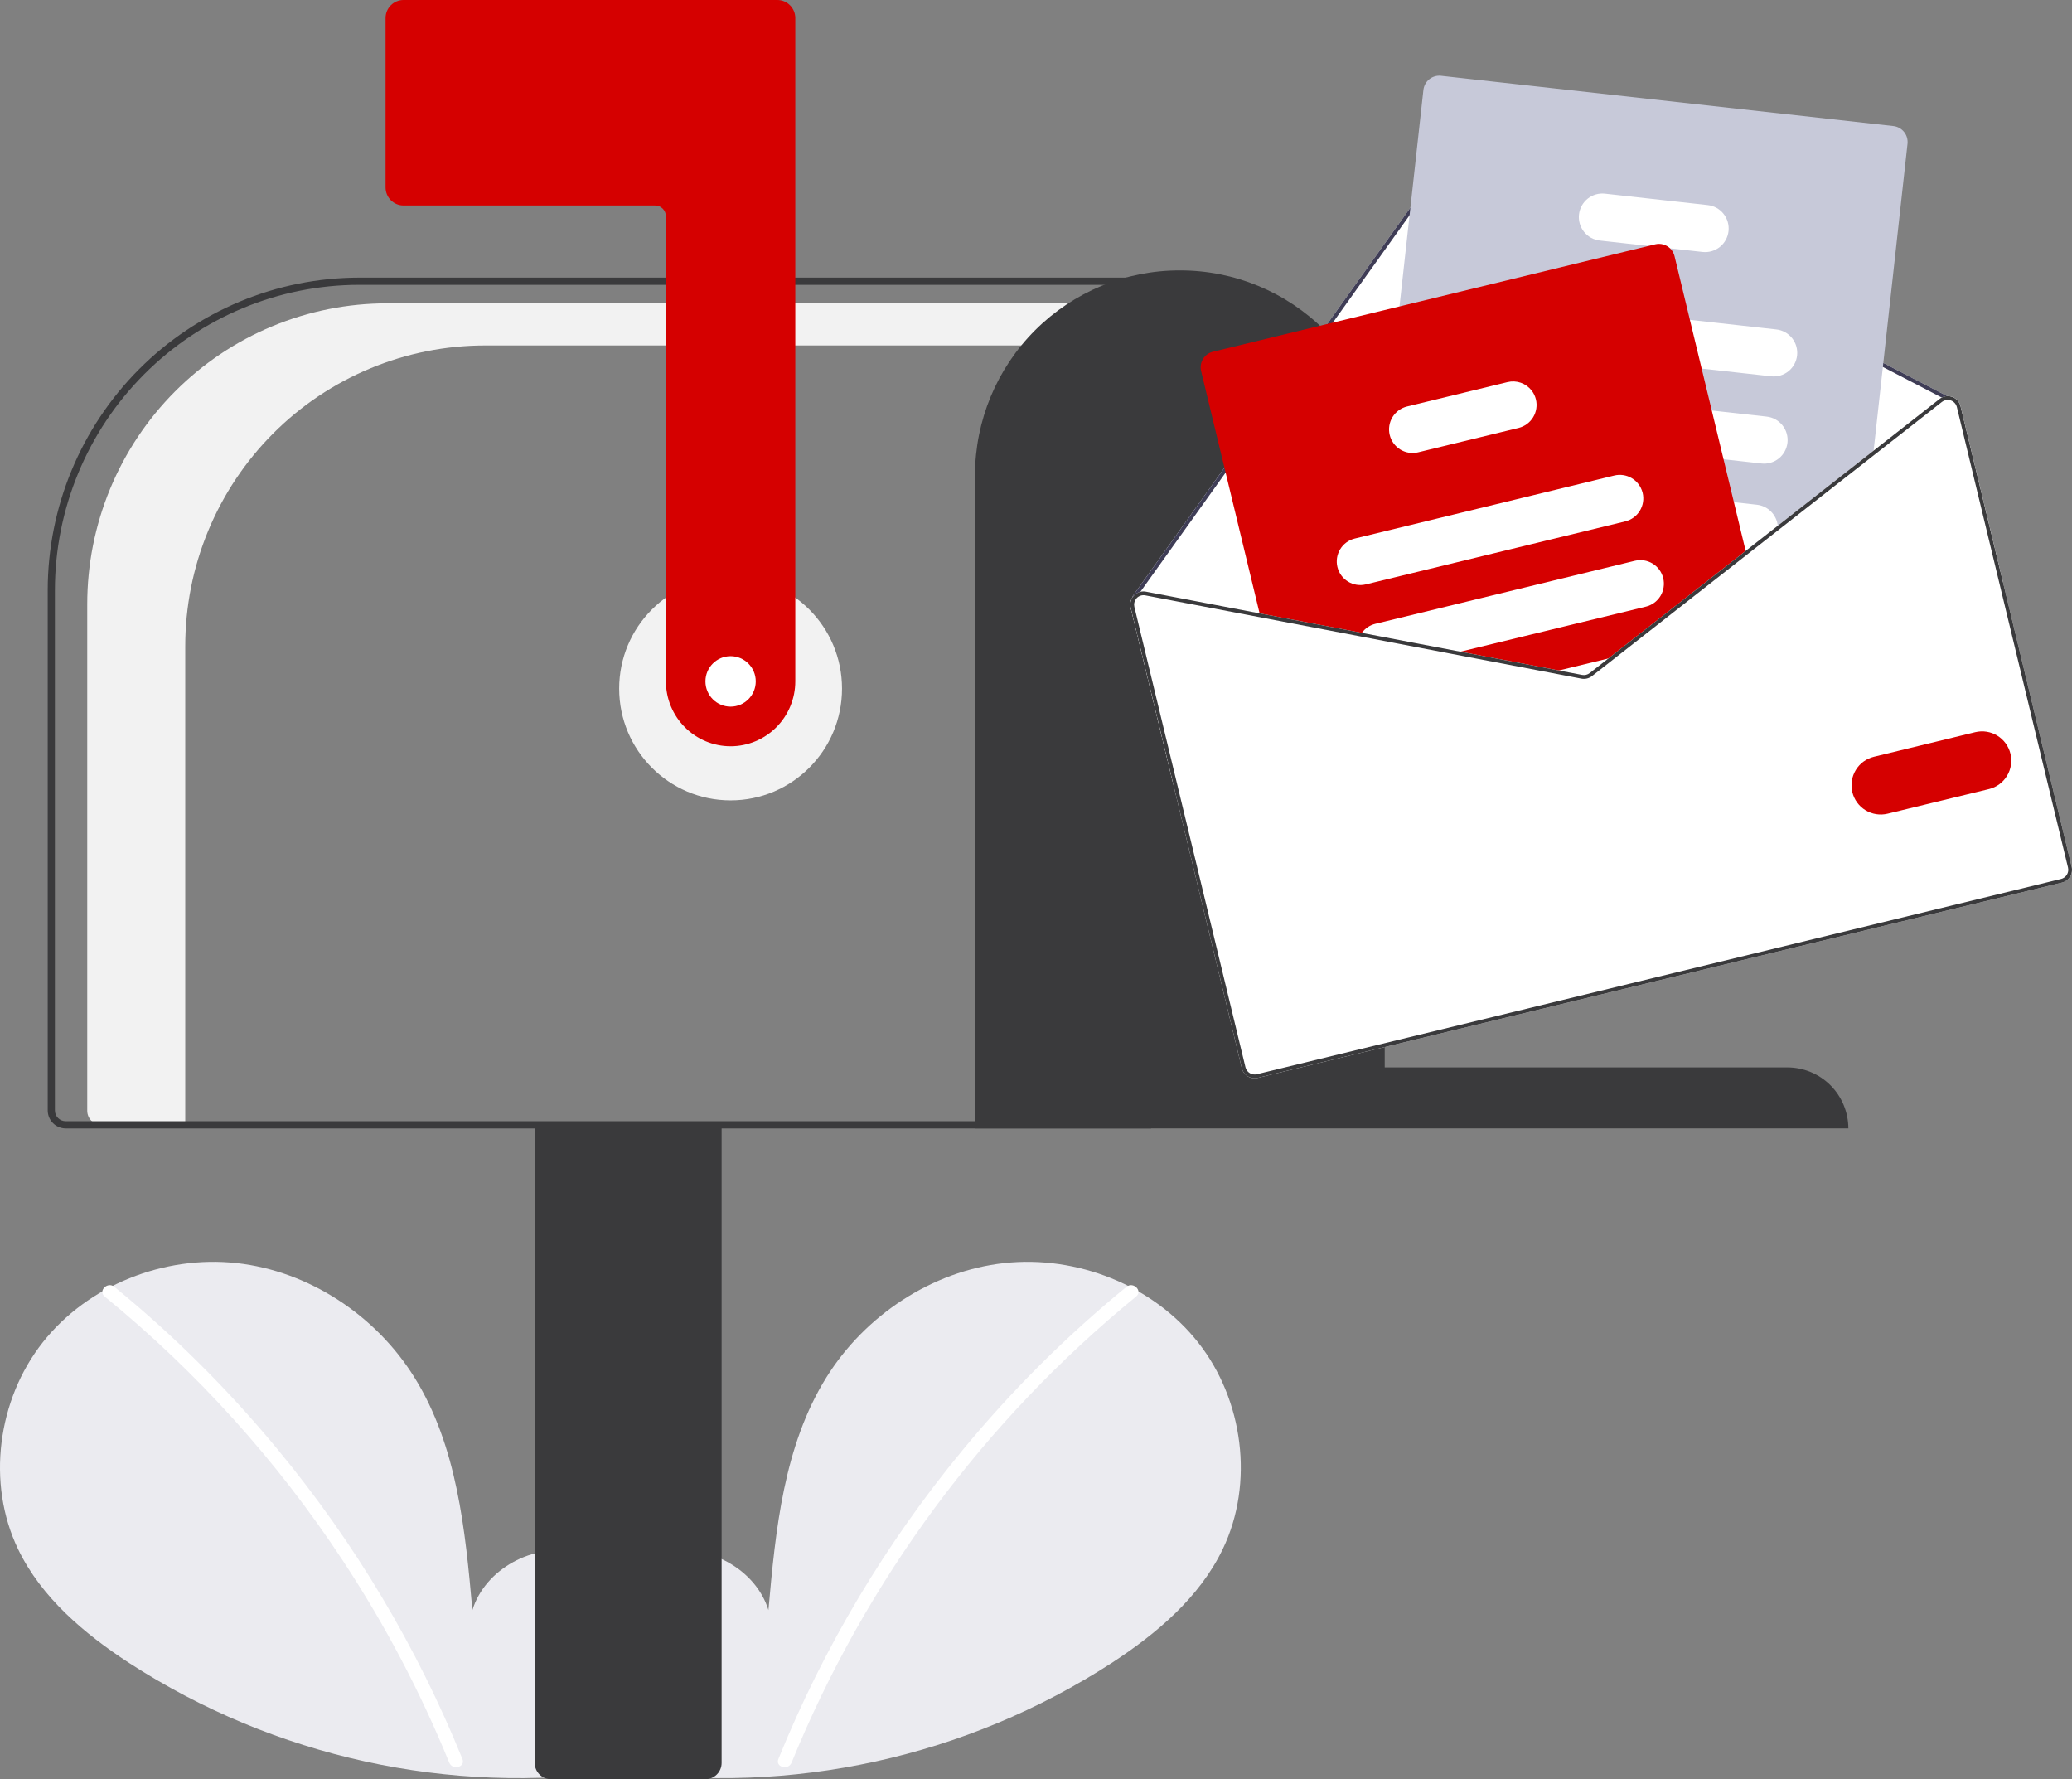 <svg width="212" height="182" viewBox="0 0 212 182" fill="none" xmlns="http://www.w3.org/2000/svg">
<rect x="0" y="0" width="212" height="182" fill="#808080" stroke="none"/>
<g clip-path="url(#clip0_9_4611)">
<path d="M62.303 180.101C65.706 177.217 67.773 172.661 67.231 168.226C66.689 163.791 63.331 159.713 58.976 158.771C54.62 157.83 49.655 160.437 48.333 164.704C47.604 156.477 46.766 147.906 42.404 140.901C38.456 134.558 31.616 130.019 24.203 129.207C16.791 128.395 8.987 131.461 4.364 137.329C-0.259 143.196 -1.391 151.726 1.847 158.463C4.232 163.425 8.626 167.118 13.23 170.123C28.108 179.749 45.951 183.664 63.478 181.147" fill="#EBEBF0"/>
<path d="M11.694 131.632C17.81 136.628 23.421 142.215 28.446 148.314C36.309 157.826 42.672 168.49 47.314 179.935C47.653 180.77 46.301 181.133 45.965 180.308C43.014 173.071 39.362 166.143 35.063 159.621C28.359 149.433 20.145 140.329 10.705 132.623C10.007 132.053 11.002 131.066 11.694 131.632V131.632Z" fill="white"/>
<path d="M64.653 180.101C61.25 177.217 59.183 172.661 59.725 168.226C60.267 163.791 63.625 159.713 67.98 158.771C72.336 157.83 77.301 160.437 78.624 164.704C79.352 156.477 80.191 147.906 84.552 140.901C88.501 134.558 95.34 130.019 102.753 129.207C110.165 128.395 117.969 131.461 122.592 137.329C127.215 143.196 128.347 151.726 125.109 158.463C122.724 163.425 118.33 167.118 113.726 170.123C98.848 179.749 81.005 183.664 63.478 181.147" fill="#EBEBF0"/>
<path d="M115.262 131.632C109.146 136.628 103.535 142.215 98.51 148.314C90.647 157.826 84.284 168.49 79.642 179.935C79.303 180.77 80.655 181.133 80.991 180.308C88.585 161.707 100.708 145.312 116.251 132.623C116.949 132.053 115.954 131.066 115.262 131.632V131.632Z" fill="white"/>
<path d="M74.752 81.872C81.048 81.872 86.152 76.754 86.152 70.44C86.152 64.126 81.048 59.007 74.752 59.007C68.456 59.007 63.352 64.126 63.352 70.44C63.352 76.754 68.456 81.872 74.752 81.872Z" fill="#F2F2F2"/>
<path d="M39.603 31.029H118.145V35.339H49.63C45.602 35.339 41.613 36.135 37.891 37.681C34.169 39.227 30.787 41.493 27.939 44.35C25.09 47.206 22.831 50.598 21.289 54.33C19.747 58.063 18.954 62.063 18.954 66.103V115.064H10.36C9.98 115.064 9.616 114.913 9.347 114.643C9.078 114.374 8.927 114.008 8.927 113.627V61.794C8.927 57.754 9.721 53.753 11.262 50.021C12.804 46.288 15.064 42.897 17.912 40.04C20.761 37.183 24.142 34.917 27.864 33.371C31.586 31.825 35.575 31.029 39.603 31.029Z" fill="#F2F2F2"/>
<path d="M54.711 180.34V114.879H73.833V180.34C73.833 180.78 73.658 181.202 73.348 181.513C73.038 181.824 72.617 181.999 72.178 182H56.365C55.927 181.999 55.506 181.824 55.196 181.513C54.886 181.202 54.711 180.78 54.711 180.34Z" fill="#3A3A3C"/>
<path d="M4.882 113.589V60.359C4.892 51.885 8.253 43.761 14.227 37.769C20.202 31.777 28.303 28.407 36.752 28.397H117.778V115.433H6.721C6.234 115.432 5.766 115.238 5.422 114.892C5.077 114.546 4.883 114.078 4.882 113.589ZM117.042 29.135H36.752C28.498 29.144 20.584 32.437 14.747 38.291C8.91 44.144 5.627 52.081 5.618 60.359V113.589C5.618 113.882 5.734 114.163 5.941 114.371C6.148 114.578 6.429 114.695 6.721 114.695H117.042V29.135Z" fill="#3A3A3C"/>
<path d="M74.752 76.34C72.997 76.338 71.315 75.638 70.074 74.394C68.833 73.149 68.135 71.462 68.133 69.702V22.128C68.133 21.834 68.016 21.553 67.81 21.346C67.603 21.138 67.322 21.022 67.03 21.021H41.288C40.801 21.021 40.334 20.826 39.989 20.481C39.644 20.135 39.45 19.666 39.45 19.177V1.844C39.45 1.355 39.644 0.886 39.989 0.541C40.334 0.195 40.801 0.001 41.288 0H79.533C80.02 0.001 80.488 0.195 80.832 0.541C81.177 0.886 81.371 1.355 81.372 1.844V69.702C81.37 71.462 80.672 73.149 79.431 74.394C78.19 75.638 76.507 76.338 74.752 76.34Z" fill="#D50000"/>
<path d="M120.719 27.66C126.267 27.648 131.592 29.847 135.523 33.773C139.454 37.698 141.669 43.029 141.68 48.593V109.189H182.867C184.522 109.186 186.11 109.842 187.282 111.012C188.454 112.183 189.115 113.773 189.119 115.432H99.758V48.593C99.77 43.029 101.985 37.698 105.916 33.773C109.847 29.847 115.172 27.648 120.719 27.66Z" fill="#3A3A3C"/>
<path d="M115.69 62.167L120.03 80.148L204.933 59.535L200.593 41.554C200.541 41.334 200.434 41.131 200.282 40.964C200.131 40.797 199.939 40.67 199.726 40.597C199.569 40.542 199.402 40.517 199.236 40.523L150.158 15.039C149.87 14.891 149.539 14.852 149.225 14.928C148.911 15.003 148.635 15.189 148.445 15.451L124.793 48.53L115.876 61.004C115.859 61.026 115.848 61.051 115.843 61.077C115.837 61.104 115.837 61.131 115.843 61.158C115.661 61.461 115.606 61.823 115.69 62.167Z" fill="white"/>
<path d="M115.843 61.158C115.847 61.181 115.856 61.204 115.869 61.224C115.882 61.244 115.898 61.261 115.918 61.274C115.941 61.29 115.967 61.301 115.994 61.307C116.022 61.312 116.05 61.312 116.077 61.306C116.121 61.294 116.16 61.267 116.187 61.23L116.218 61.187L116.682 60.536L125.114 48.748L148.759 15.677C148.894 15.489 149.092 15.357 149.316 15.303C149.54 15.249 149.776 15.277 149.981 15.383L198.679 40.67L199.116 40.897C199.133 40.905 199.151 40.911 199.17 40.916C199.203 40.91 199.236 40.907 199.27 40.907C199.315 40.892 199.354 40.859 199.376 40.817C199.388 40.794 199.395 40.77 199.398 40.744C199.4 40.719 199.398 40.694 199.39 40.669C199.383 40.645 199.37 40.622 199.354 40.603C199.338 40.583 199.318 40.567 199.296 40.555L199.235 40.523L150.158 15.039C149.87 14.891 149.539 14.852 149.225 14.928C148.911 15.003 148.635 15.189 148.445 15.451L124.793 48.53L115.876 61.004C115.86 61.026 115.848 61.051 115.843 61.077C115.837 61.104 115.837 61.131 115.843 61.158Z" fill="#3F3D56"/>
<path d="M141.342 62.992L143.232 63.202L157.258 64.76L166.557 65.792L167.106 65.854L178.709 56.765L179.154 56.417L181.894 54.27L191.644 46.634L191.703 46.097L195.171 14.708C195.218 14.276 195.092 13.842 194.821 13.503C194.551 13.163 194.157 12.945 193.726 12.896L147.444 7.755C147.013 7.708 146.581 7.834 146.242 8.105C145.904 8.377 145.686 8.772 145.638 9.204L143.192 31.345L141.836 43.621L140.622 54.603L140.059 59.703L139.895 61.181C139.849 61.613 139.975 62.046 140.246 62.386C140.517 62.725 140.911 62.943 141.342 62.992Z" fill="#C7C9D9"/>
<path d="M154.06 35.477L174.108 37.704L181.218 38.493C181.532 38.528 181.849 38.501 182.153 38.413C182.456 38.324 182.739 38.177 182.986 37.979C183.232 37.781 183.437 37.536 183.59 37.259C183.742 36.981 183.838 36.677 183.873 36.362C183.908 36.047 183.88 35.728 183.792 35.424C183.704 35.12 183.557 34.836 183.36 34.589C183.163 34.342 182.919 34.136 182.642 33.983C182.365 33.831 182.061 33.734 181.747 33.699L172.904 32.717L154.591 30.681C153.957 30.61 153.321 30.796 152.823 31.195C152.325 31.595 152.006 32.177 151.936 32.813C151.865 33.449 152.05 34.087 152.448 34.586C152.846 35.086 153.426 35.406 154.06 35.477Z" fill="white"/>
<path d="M152.919 44.371C152.971 44.38 153.022 44.389 153.075 44.395L176.347 46.98L180.233 47.413C180.867 47.483 181.503 47.298 182.001 46.898C182.499 46.498 182.818 45.916 182.889 45.28C182.959 44.644 182.774 44.006 182.375 43.507C181.976 43.007 181.396 42.687 180.762 42.617L175.144 41.993L156.709 39.945L153.606 39.6C152.986 39.53 152.363 39.706 151.869 40.089C151.375 40.471 151.049 41.032 150.96 41.652C150.871 42.271 151.025 42.901 151.391 43.409C151.756 43.916 152.304 44.261 152.919 44.371V44.371Z" fill="white"/>
<path d="M150.285 52.257C150.476 52.575 150.737 52.844 151.048 53.044C151.359 53.244 151.712 53.369 152.08 53.41L161.618 54.469L178.607 56.357L178.61 56.356L179.154 56.417L181.894 54.27C181.911 54.107 181.911 53.943 181.895 53.78C181.837 53.232 181.594 52.721 181.207 52.33C180.82 51.94 180.312 51.693 179.767 51.632L177.407 51.369L168.045 50.33L161.309 49.581L152.609 48.614C152.163 48.564 151.712 48.641 151.307 48.835C150.902 49.029 150.56 49.333 150.318 49.712C150.076 50.09 149.945 50.53 149.939 50.98C149.933 51.429 150.053 51.872 150.285 52.257L150.285 52.257Z" fill="white"/>
<path d="M163.683 24.606L168.671 25.16L170.874 25.405L174.202 25.775C174.836 25.845 175.472 25.66 175.97 25.26C176.468 24.86 176.788 24.278 176.858 23.642C176.928 23.006 176.743 22.368 176.345 21.869C175.946 21.369 175.365 21.049 174.731 20.979L164.214 19.811C163.58 19.741 162.944 19.925 162.446 20.325C161.948 20.724 161.628 21.306 161.558 21.942C161.487 22.578 161.672 23.216 162.07 23.715C162.469 24.215 163.049 24.535 163.683 24.606V24.606Z" fill="white"/>
<path d="M122.895 37.961L128.977 63.154L139.127 65.09L148.516 66.883L158.589 68.805L161.808 69.419C161.996 69.455 162.19 69.45 162.377 69.405C162.563 69.359 162.738 69.275 162.889 69.157L165.471 67.134L167.106 65.854L178.709 56.765L171.332 26.201C171.259 25.897 171.1 25.621 170.874 25.405C170.676 25.214 170.433 25.077 170.168 25.005C169.903 24.933 169.624 24.929 169.357 24.993L124.1 35.981C123.679 36.083 123.315 36.349 123.089 36.721C122.863 37.092 122.793 37.538 122.895 37.961Z" fill="#D50000"/>
<path d="M136.84 58.003C136.991 58.625 137.381 59.161 137.925 59.494C138.47 59.827 139.124 59.93 139.743 59.78L166.299 53.333C166.919 53.181 167.453 52.79 167.785 52.244C168.118 51.698 168.22 51.043 168.071 50.421C168.064 50.39 168.056 50.36 168.045 50.33C167.876 49.73 167.481 49.22 166.945 48.906C166.408 48.592 165.771 48.498 165.168 48.644L138.612 55.091C137.992 55.242 137.457 55.634 137.125 56.18C136.793 56.725 136.69 57.381 136.84 58.003Z" fill="white"/>
<path d="M139.127 65.09L148.516 66.883L168.405 62.054C169.025 61.904 169.559 61.512 169.892 60.966C170.224 60.42 170.326 59.764 170.176 59.142C170.026 58.52 169.636 57.984 169.091 57.651C168.547 57.318 167.893 57.215 167.273 57.365L140.717 63.812C140.162 63.946 139.673 64.275 139.339 64.739C139.258 64.85 139.187 64.967 139.127 65.09Z" fill="white"/>
<path d="M158.589 68.805L161.808 69.419C161.996 69.455 162.19 69.45 162.377 69.405C162.563 69.359 162.738 69.275 162.889 69.157L165.471 67.134L158.589 68.805Z" fill="white"/>
<path d="M142.191 44.494C142.341 45.115 142.732 45.651 143.276 45.985C143.82 46.318 144.474 46.421 145.094 46.271L155.38 43.774C156 43.622 156.534 43.231 156.866 42.685C157.198 42.139 157.301 41.483 157.152 40.862C157.072 40.528 156.921 40.215 156.709 39.945C156.424 39.58 156.041 39.304 155.605 39.152C155.168 38.999 154.697 38.976 154.248 39.085L143.963 41.582C143.343 41.733 142.808 42.124 142.475 42.67C142.143 43.216 142.041 43.872 142.191 44.494V44.494Z" fill="white"/>
<path d="M148.515 66.883L158.59 68.805L161.808 69.42C161.996 69.455 162.19 69.45 162.376 69.405C162.562 69.36 162.737 69.275 162.888 69.158L165.473 67.134L164.566 67.355L162.651 68.852C162.543 68.936 162.419 68.997 162.286 69.029C162.152 69.061 162.014 69.065 161.88 69.04L159.497 68.585L149.422 66.662L148.515 66.883ZM178.61 56.358L178.708 56.764L179.155 56.415L178.61 56.358ZM148.515 66.883L158.59 68.805L161.808 69.42C161.996 69.455 162.19 69.45 162.376 69.405C162.562 69.36 162.737 69.275 162.888 69.158L165.473 67.134L164.566 67.355L162.651 68.852C162.543 68.936 162.419 68.997 162.286 69.029C162.152 69.061 162.014 69.065 161.88 69.04L159.497 68.585L149.422 66.662L148.515 66.883ZM148.515 66.883L158.59 68.805L161.808 69.42C161.996 69.455 162.19 69.45 162.376 69.405C162.562 69.36 162.737 69.275 162.888 69.158L165.473 67.134L164.566 67.355L162.651 68.852C162.543 68.936 162.419 68.997 162.286 69.029C162.152 69.061 162.014 69.065 161.88 69.04L159.497 68.585L149.422 66.662L148.515 66.883ZM115.69 62.167L127.058 109.266C127.143 109.614 127.361 109.914 127.666 110.1C127.971 110.287 128.337 110.345 128.685 110.261L210.97 90.284C211.317 90.199 211.616 89.98 211.802 89.674C211.988 89.369 212.046 89.001 211.962 88.653L200.593 41.554C200.541 41.334 200.434 41.132 200.282 40.964C200.131 40.797 199.939 40.671 199.726 40.597C199.569 40.542 199.402 40.517 199.235 40.523C199.041 40.529 198.851 40.579 198.679 40.67C198.599 40.708 198.524 40.755 198.455 40.809L191.702 46.098L181.895 53.781L178.609 56.355L178.61 56.358L178.607 56.358L166.558 65.791L164.566 67.355L162.651 68.852C162.543 68.936 162.419 68.997 162.286 69.029C162.152 69.061 162.014 69.065 161.88 69.04L159.497 68.585L149.422 66.662L139.338 64.739L117.251 60.524C117.063 60.486 116.868 60.49 116.682 60.536C116.431 60.597 116.202 60.73 116.024 60.918C115.956 60.992 115.895 61.072 115.843 61.158C115.661 61.461 115.606 61.823 115.69 62.167ZM148.515 66.883L158.59 68.805L161.808 69.42C161.996 69.455 162.19 69.45 162.376 69.405C162.562 69.36 162.737 69.275 162.888 69.158L165.473 67.134L164.566 67.355L162.651 68.852C162.543 68.936 162.419 68.997 162.286 69.029C162.152 69.061 162.014 69.065 161.88 69.04L159.497 68.585L149.422 66.662L148.515 66.883ZM148.515 66.883L158.59 68.805L161.808 69.42C161.996 69.455 162.19 69.45 162.376 69.405C162.562 69.36 162.737 69.275 162.888 69.158L165.473 67.134L164.566 67.355L162.651 68.852C162.543 68.936 162.419 68.997 162.286 69.029C162.152 69.061 162.014 69.065 161.88 69.04L159.497 68.585L149.422 66.662L148.515 66.883ZM148.515 66.883L158.59 68.805L161.808 69.42C161.996 69.455 162.19 69.45 162.376 69.405C162.562 69.36 162.737 69.275 162.888 69.158L165.473 67.134L164.566 67.355L162.651 68.852C162.543 68.936 162.419 68.997 162.286 69.029C162.152 69.061 162.014 69.065 161.88 69.04L159.497 68.585L149.422 66.662L148.515 66.883Z" fill="white"/>
<path d="M148.515 66.882L158.59 68.805L161.808 69.42C161.996 69.455 162.19 69.45 162.376 69.405C162.562 69.36 162.737 69.275 162.888 69.157L165.473 67.134L164.566 67.355L162.651 68.852C162.543 68.936 162.419 68.996 162.286 69.029C162.152 69.061 162.014 69.065 161.88 69.04L159.497 68.585L149.422 66.662L148.515 66.882ZM178.61 56.358L178.708 56.764L179.155 56.415L178.61 56.358ZM148.515 66.882L158.59 68.805L161.808 69.42C161.996 69.455 162.19 69.45 162.376 69.405C162.562 69.36 162.737 69.275 162.888 69.157L165.473 67.134L164.566 67.355L162.651 68.852C162.543 68.936 162.419 68.996 162.286 69.029C162.152 69.061 162.014 69.065 161.88 69.04L159.497 68.585L149.422 66.662L148.515 66.882ZM148.515 66.882L158.59 68.805L161.808 69.42C161.996 69.455 162.19 69.45 162.376 69.405C162.562 69.36 162.737 69.275 162.888 69.157L165.473 67.134L164.566 67.355L162.651 68.852C162.543 68.936 162.419 68.996 162.286 69.029C162.152 69.061 162.014 69.065 161.88 69.04L159.497 68.585L149.422 66.662L148.515 66.882ZM116.218 61.187L116.267 61.225C116.276 61.211 116.29 61.199 116.301 61.184C116.413 61.068 116.551 60.981 116.704 60.932C116.858 60.882 117.02 60.872 117.179 60.901L139.127 65.088L148.515 66.882L158.59 68.805L161.808 69.42C161.996 69.455 162.19 69.45 162.376 69.405C162.562 69.36 162.737 69.275 162.888 69.157L165.473 67.134L164.566 67.355L162.651 68.852C162.543 68.936 162.419 68.996 162.286 69.029C162.152 69.061 162.014 69.065 161.88 69.04L159.497 68.585L149.422 66.662L139.338 64.739L117.251 60.524C117.063 60.486 116.868 60.49 116.682 60.536L116.218 61.187ZM115.69 62.167L127.058 109.266C127.143 109.614 127.361 109.914 127.666 110.1C127.971 110.287 128.337 110.345 128.685 110.261L210.97 90.284C211.317 90.199 211.616 89.98 211.802 89.674C211.988 89.369 212.046 89.001 211.962 88.653L200.593 41.554C200.541 41.334 200.434 41.132 200.282 40.964C200.131 40.797 199.939 40.671 199.726 40.597C199.569 40.542 199.402 40.517 199.235 40.523C199.041 40.529 198.851 40.579 198.679 40.67C198.599 40.708 198.524 40.755 198.455 40.809L191.702 46.098L181.895 53.781L178.609 56.355L178.61 56.358L178.607 56.358L166.558 65.791L164.566 67.355L162.651 68.852C162.543 68.936 162.419 68.996 162.286 69.029C162.152 69.061 162.014 69.065 161.88 69.04L159.497 68.585L149.422 66.662L139.338 64.739L117.251 60.524C117.063 60.486 116.868 60.49 116.682 60.536C116.431 60.597 116.202 60.73 116.024 60.918C115.956 60.992 115.895 61.072 115.843 61.158C115.661 61.461 115.606 61.823 115.69 62.167ZM116.064 62.076C116.031 61.937 116.029 61.792 116.058 61.653C116.087 61.513 116.148 61.381 116.234 61.268C116.242 61.251 116.253 61.236 116.267 61.225C116.276 61.211 116.29 61.199 116.301 61.184C116.413 61.068 116.551 60.981 116.704 60.932C116.858 60.882 117.02 60.872 117.179 60.901L139.127 65.088L148.515 66.882L158.59 68.805L161.808 69.42C161.996 69.455 162.19 69.45 162.376 69.405C162.562 69.36 162.737 69.275 162.888 69.157L165.473 67.134L167.107 65.854L178.708 56.764L179.155 56.415L181.893 54.27L191.645 46.632L198.695 41.111C198.802 41.027 198.926 40.967 199.058 40.935C199.095 40.926 199.132 40.92 199.17 40.917C199.203 40.911 199.236 40.907 199.27 40.907C199.382 40.906 199.494 40.924 199.601 40.961C199.753 41.014 199.889 41.105 199.997 41.224C200.106 41.343 200.183 41.488 200.221 41.645L211.59 88.743C211.62 88.867 211.625 88.995 211.606 89.121C211.586 89.246 211.542 89.366 211.476 89.475C211.41 89.583 211.324 89.678 211.221 89.752C211.119 89.827 211.003 89.881 210.88 89.911L128.595 109.888C128.346 109.947 128.085 109.906 127.867 109.772C127.649 109.639 127.493 109.424 127.433 109.175L116.064 62.076ZM148.515 66.882L158.59 68.805L161.808 69.42C161.996 69.455 162.19 69.45 162.376 69.405C162.562 69.36 162.737 69.275 162.888 69.158L165.473 67.134L164.566 67.355L162.651 68.852C162.543 68.936 162.419 68.996 162.286 69.029C162.152 69.061 162.014 69.065 161.88 69.04L159.497 68.585L149.422 66.662L148.515 66.882ZM148.515 66.882L158.59 68.805L161.808 69.42C161.996 69.455 162.19 69.45 162.376 69.405C162.562 69.36 162.737 69.275 162.888 69.158L165.473 67.134L164.566 67.355L162.651 68.852C162.543 68.936 162.419 68.996 162.286 69.029C162.152 69.061 162.014 69.065 161.88 69.04L159.497 68.585L149.422 66.662L148.515 66.882ZM148.515 66.882L158.59 68.805L161.808 69.42C161.996 69.455 162.19 69.45 162.376 69.405C162.562 69.36 162.737 69.275 162.888 69.158L165.473 67.134L164.566 67.355L162.651 68.852C162.543 68.936 162.419 68.996 162.286 69.029C162.152 69.061 162.014 69.065 161.88 69.04L159.497 68.585L149.422 66.662L148.515 66.882Z" fill="#3A3A3C"/>
<path d="M189.524 81.031C189.338 80.259 189.466 79.445 189.878 78.767C190.29 78.09 190.954 77.604 191.723 77.416L202.109 74.895C202.877 74.711 203.687 74.84 204.361 75.254C205.034 75.668 205.517 76.333 205.703 77.103C205.889 77.873 205.763 78.685 205.352 79.362C204.942 80.04 204.281 80.526 203.514 80.715L193.128 83.236C192.358 83.422 191.547 83.294 190.871 82.881C190.195 82.467 189.711 81.802 189.524 81.031Z" fill="#D50000"/>
<path d="M74.752 72.284C76.174 72.284 77.326 71.128 77.326 69.702C77.326 68.276 76.174 67.121 74.752 67.121C73.331 67.121 72.178 68.276 72.178 69.702C72.178 71.128 73.331 72.284 74.752 72.284Z" fill="white"/>
</g>
<defs>
<clipPath id="clip0_9_4611">
<rect width="212" height="182" fill="white"/>
</clipPath>
</defs>
</svg>
